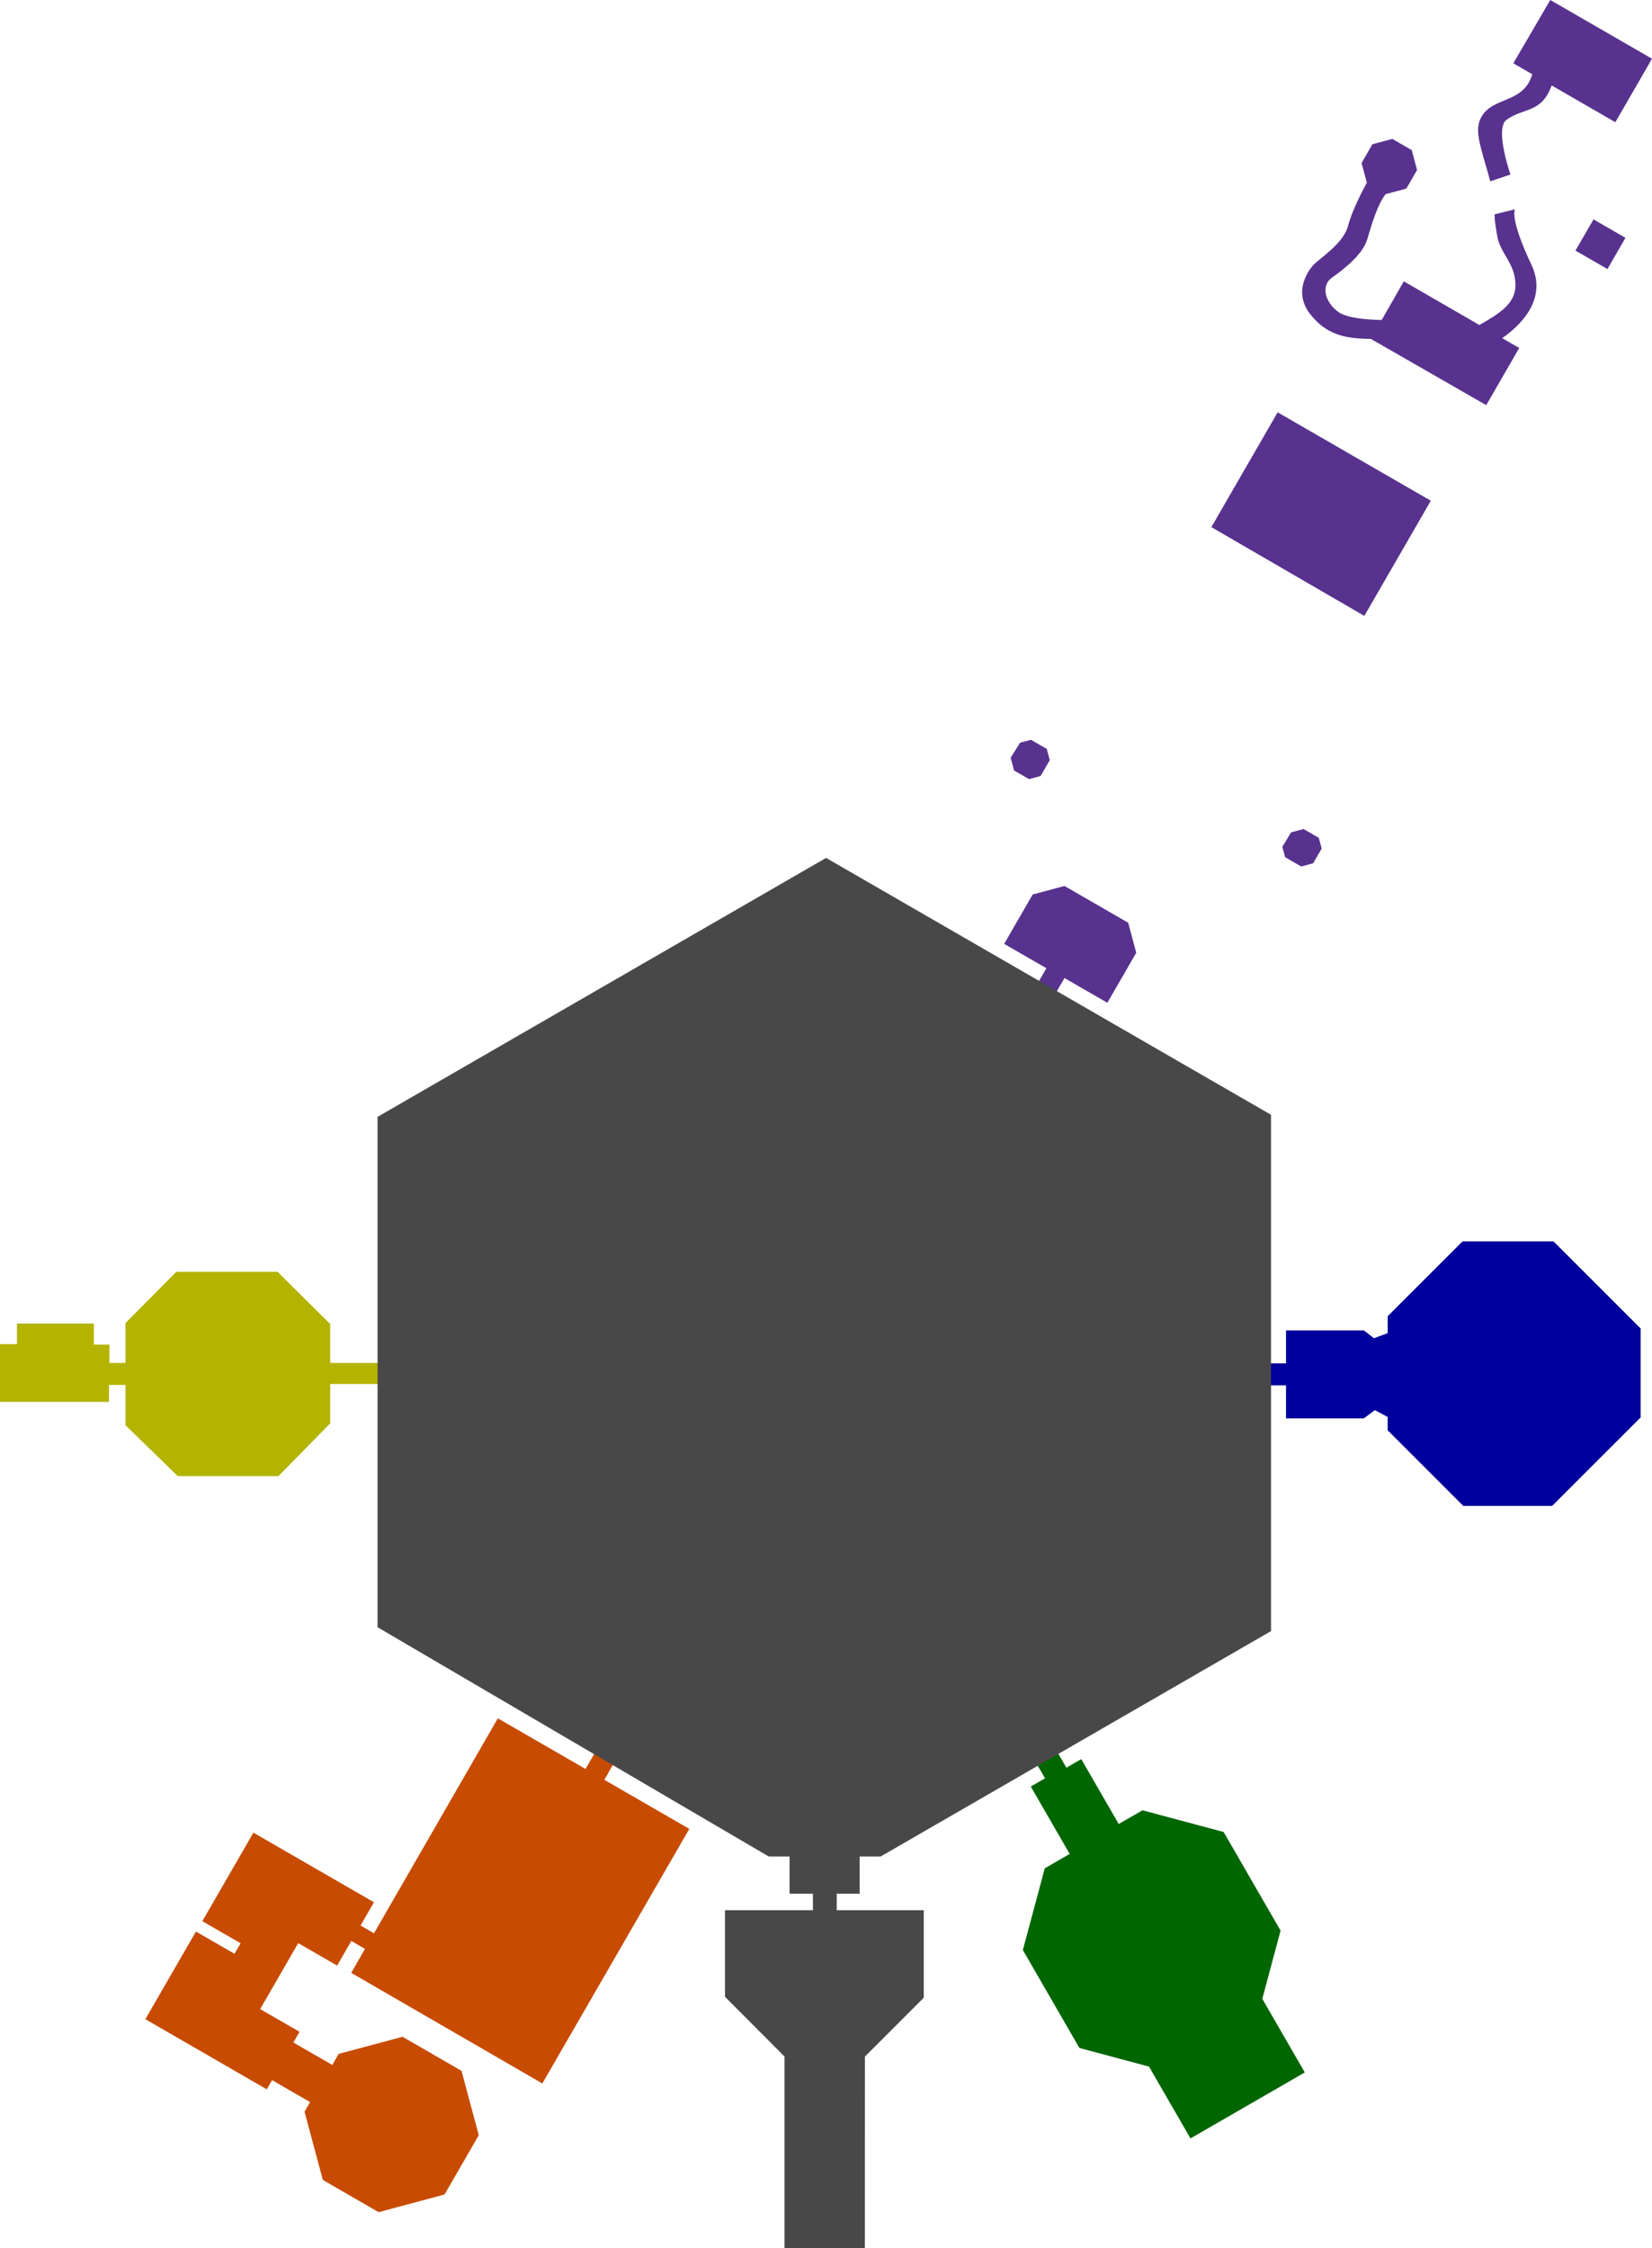 <?xml version="1.0" encoding="UTF-8" standalone="no"?>
<svg
   xmlns:dc="http://purl.org/dc/elements/1.1/"
   xmlns:cc="http://creativecommons.org/ns#"
   xmlns:rdf="http://www.w3.org/1999/02/22-rdf-syntax-ns#"
   xmlns:svg="http://www.w3.org/2000/svg"
   xmlns="http://www.w3.org/2000/svg"
   xmlns:sodipodi="http://sodipodi.sourceforge.net/DTD/sodipodi-0.dtd"
   xmlns:inkscape="http://www.inkscape.org/namespaces/inkscape"
   inkscape:version="1.0 (4035a4fb49, 2020-05-01)"
   sodipodi:docname="map-ganons_castle.svg"
   viewBox="0 0 1792.688 2439.715"
   height="2439.715"
   width="1792.688"
   id="svg1296"
   version="1.1">
  <defs
     id="defs1300" />
  <sodipodi:namedview
     fit-margin-bottom="0"
     fit-margin-right="0"
     fit-margin-left="0"
     fit-margin-top="0"
     inkscape:current-layer="g1304"
     inkscape:window-maximized="1"
     inkscape:window-y="-8"
     inkscape:window-x="-8"
     inkscape:cy="1104.616"
     inkscape:cx="29.179518"
     inkscape:zoom="0.17784807"
     showgrid="false"
     id="namedview1298"
     inkscape:window-height="1017"
     inkscape:window-width="1920"
     inkscape:pageshadow="2"
     inkscape:pageopacity="0"
     guidetolerance="10"
     gridtolerance="10"
     objecttolerance="10"
     borderopacity="1"
     bordercolor="#666666"
     pagecolor="#ffffff" />
  <g
     transform="translate(-865.256,-265.391)"
     id="g1304"
     inkscape:label="Image"
     inkscape:groupmode="layer">
    <path
       d="m 1056.596,1645.527 -55.164,55.662 v 43.238 h -17.394 v -19.879 h -16.898 v -22.861 h -83.494 v 22.363 h -18.389 v 62.621 h 118.283 v -18.389 h 17.893 v 43.734 l 56.656,55.166 h 109.336 l 56.16,-57.154 v -42.74 h 82.998 v -22.861 h -82.998 v -42.244 l -57.152,-56.656 z"
       style="fill:#b3b300;fill-opacity:1;stroke:none;stroke-width:1px;stroke-linecap:butt;stroke-linejoin:miter;stroke-opacity:1"
       id="path1873" />
    <path
       d="m 2452.387,1612.477 -81.258,81.258 v 18.389 l -14.908,5.467 -10.935,-8.449 h -84.486 v 35.783 h -22.861 v 23.855 h 22.861 v 35.783 h 84.486 l 11.93,-8.945 13.883,7.455 v 14.443 l 82.035,82.035 h 96.477 l 95.982,-95.982 v -96.539 l -94.553,-94.553 z"
       style="fill:#00009c;fill-opacity:1;stroke:none;stroke-linecap:round;stroke-linejoin:bevel;stop-color:#000000"
       id="rect1879" />
    <path
       d="m 1405.482,2130.09 -134.367,233.268 -14.598,-8.428 14.562,-25.221 -130.824,-75.531 -55.441,96.027 41.531,23.979 -6.602,11.435 -41.84,-24.156 -54.92,95.127 131.793,76.119 5.754,-9.967 41.193,23.783 -5.998,10.391 19.855,74.102 60.565,34.967 71.506,-19.158 37.145,-64.338 -18.717,-69.853 -64.02,-36.963 -69.293,18.568 -6.932,12.006 -42.215,-24.375 6.693,-11.596 -42.738,-24.676 41.314,-71.561 42.197,24.363 15.42,-26.709 14.861,8.582 -14.986,26.018 207.4,120.041 159.504,-276.268 -92.258,-53.266 13.48,-23.348 -20.371,-11.762 -13.48,23.348 z"
       style="fill:#c74b00;fill-opacity:1;stroke:none;stroke-width:1px;stroke-linecap:butt;stroke-linejoin:miter;stroke-opacity:1"
       id="path1895" />
    <path
       id="path1901"
       d="m 1989.057,2177.42 10.244,17.744 -15.478,8.936 42.225,73.136 -27.054,15.62 -23.761,88.678 61.351,106.264 75.546,20.243 44.993,77.931 52.315,-30.204 71.724,-41.41 -46.105,-79.856 19.834,-74.021 -61.794,-107.029 -88.036,-23.589 -25.818,14.906 -40.661,-70.426 -16.139,9.318 -11.606,-20.102 z"
       style="fill:#006600;fill-opacity:1;stroke:none;stroke-width:1px;stroke-linecap:butt;stroke-linejoin:miter;stroke-opacity:1" />
    <path
       d="m 2547.561,265.391 -40.121,68.701 20.553,11.867 c -8.644,30.189 -38.944,24.832 -52.744,42.686 -12.396,16.036 -3.478,34.044 7.207,73.555 l 21.867,-7.455 c 0,0 -17.395,-49.948 -4.225,-59.391 18.743,-13.438 38.199,-6.984 48.91,-37.262 l 69.156,39.928 39.779,-68.898 z m -171.389,150.742 -21.631,5.797 -11.758,20.363 5.732,21.396 c 0,0 -15.157,26.837 -20.375,46.717 -5.218,19.88 -31.56,35.535 -38.27,43.238 -6.709,7.703 -20.624,29.819 -2.981,52.432 17.643,22.613 37.795,26.857 65.986,27.096 l 125.182,71.867 35.807,-62.02 -18.504,-10.684 c 17.562,-12.13 50.024,-40.991 31.822,-79.438 -24.352,-51.438 -17.891,-60.383 -17.891,-60.383 l -22.117,5.467 c 0,0 -0.496,5.715 2.982,24.352 3.479,18.637 19.382,28.825 19.631,52.184 0.216,20.309 -17.418,31.228 -39.174,43.531 l -81.99,-47.338 -23.996,41.926 c -14.677,-0.243 -37.566,-1.795 -47.174,-8.797 -14.661,-10.685 -18.887,-28.577 -6.959,-37.025 11.928,-8.449 33.548,-24.85 38.518,-41.996 4.97,-17.146 11.461,-38.134 19.895,-48.762 l 22.434,-6.012 11.654,-20.186 -5.781,-21.578 z m 218.307,87.34 -19.598,33.854 34.707,20.039 19.559,-33.877 z m -342.756,209.359 -71.934,124.592 165.984,96.312 72.143,-124.953 z m -267.729,355.379 -11.738,3.145 -10.271,16.303 3.719,13.879 16.197,9.35 12.574,-3.369 9.941,-17.219 -3.264,-12.182 z m 295.848,96.818 -13.514,3.621 -9.506,15.672 3.033,11.32 17.418,10.055 12.949,-3.469 9.26,-16.041 -3.111,-11.615 z m -259.434,61.812 -34.531,9.254 -30.924,53.56 45.836,26.463 -10.326,17.885 18.715,12.203 11.236,-19.463 46.494,26.844 31.338,-54.277 -8.725,-32.566 z"
       style="fill:#58328e;fill-opacity:1;stroke:none;stroke-width:1px;stroke-linecap:butt;stroke-linejoin:miter;stroke-opacity:1"
       id="path1903" />
    <path
       d="m 1761.674,1196.383 -486.709,281.002 v 553.844 l 424.52,248.816 h 22.578 v 40.393 h 25.348 v 17.891 h -95.422 v 93.932 l 64.607,64.855 v 207.99 l 87.16,-0.062 0.057,-207.928 h 0.01 l 63.863,-63.861 v -94.926 h -94.428 v -17.891 h 24.848 v -40.393 h 22.756 l 423.66,-244.6 v -560.293 z"
       style="fill:#484848;fill-opacity:1;stroke:none;stroke-width:1px;stroke-linecap:butt;stroke-linejoin:miter;stroke-opacity:1"
       id="path1869" />
  </g>
</svg>
